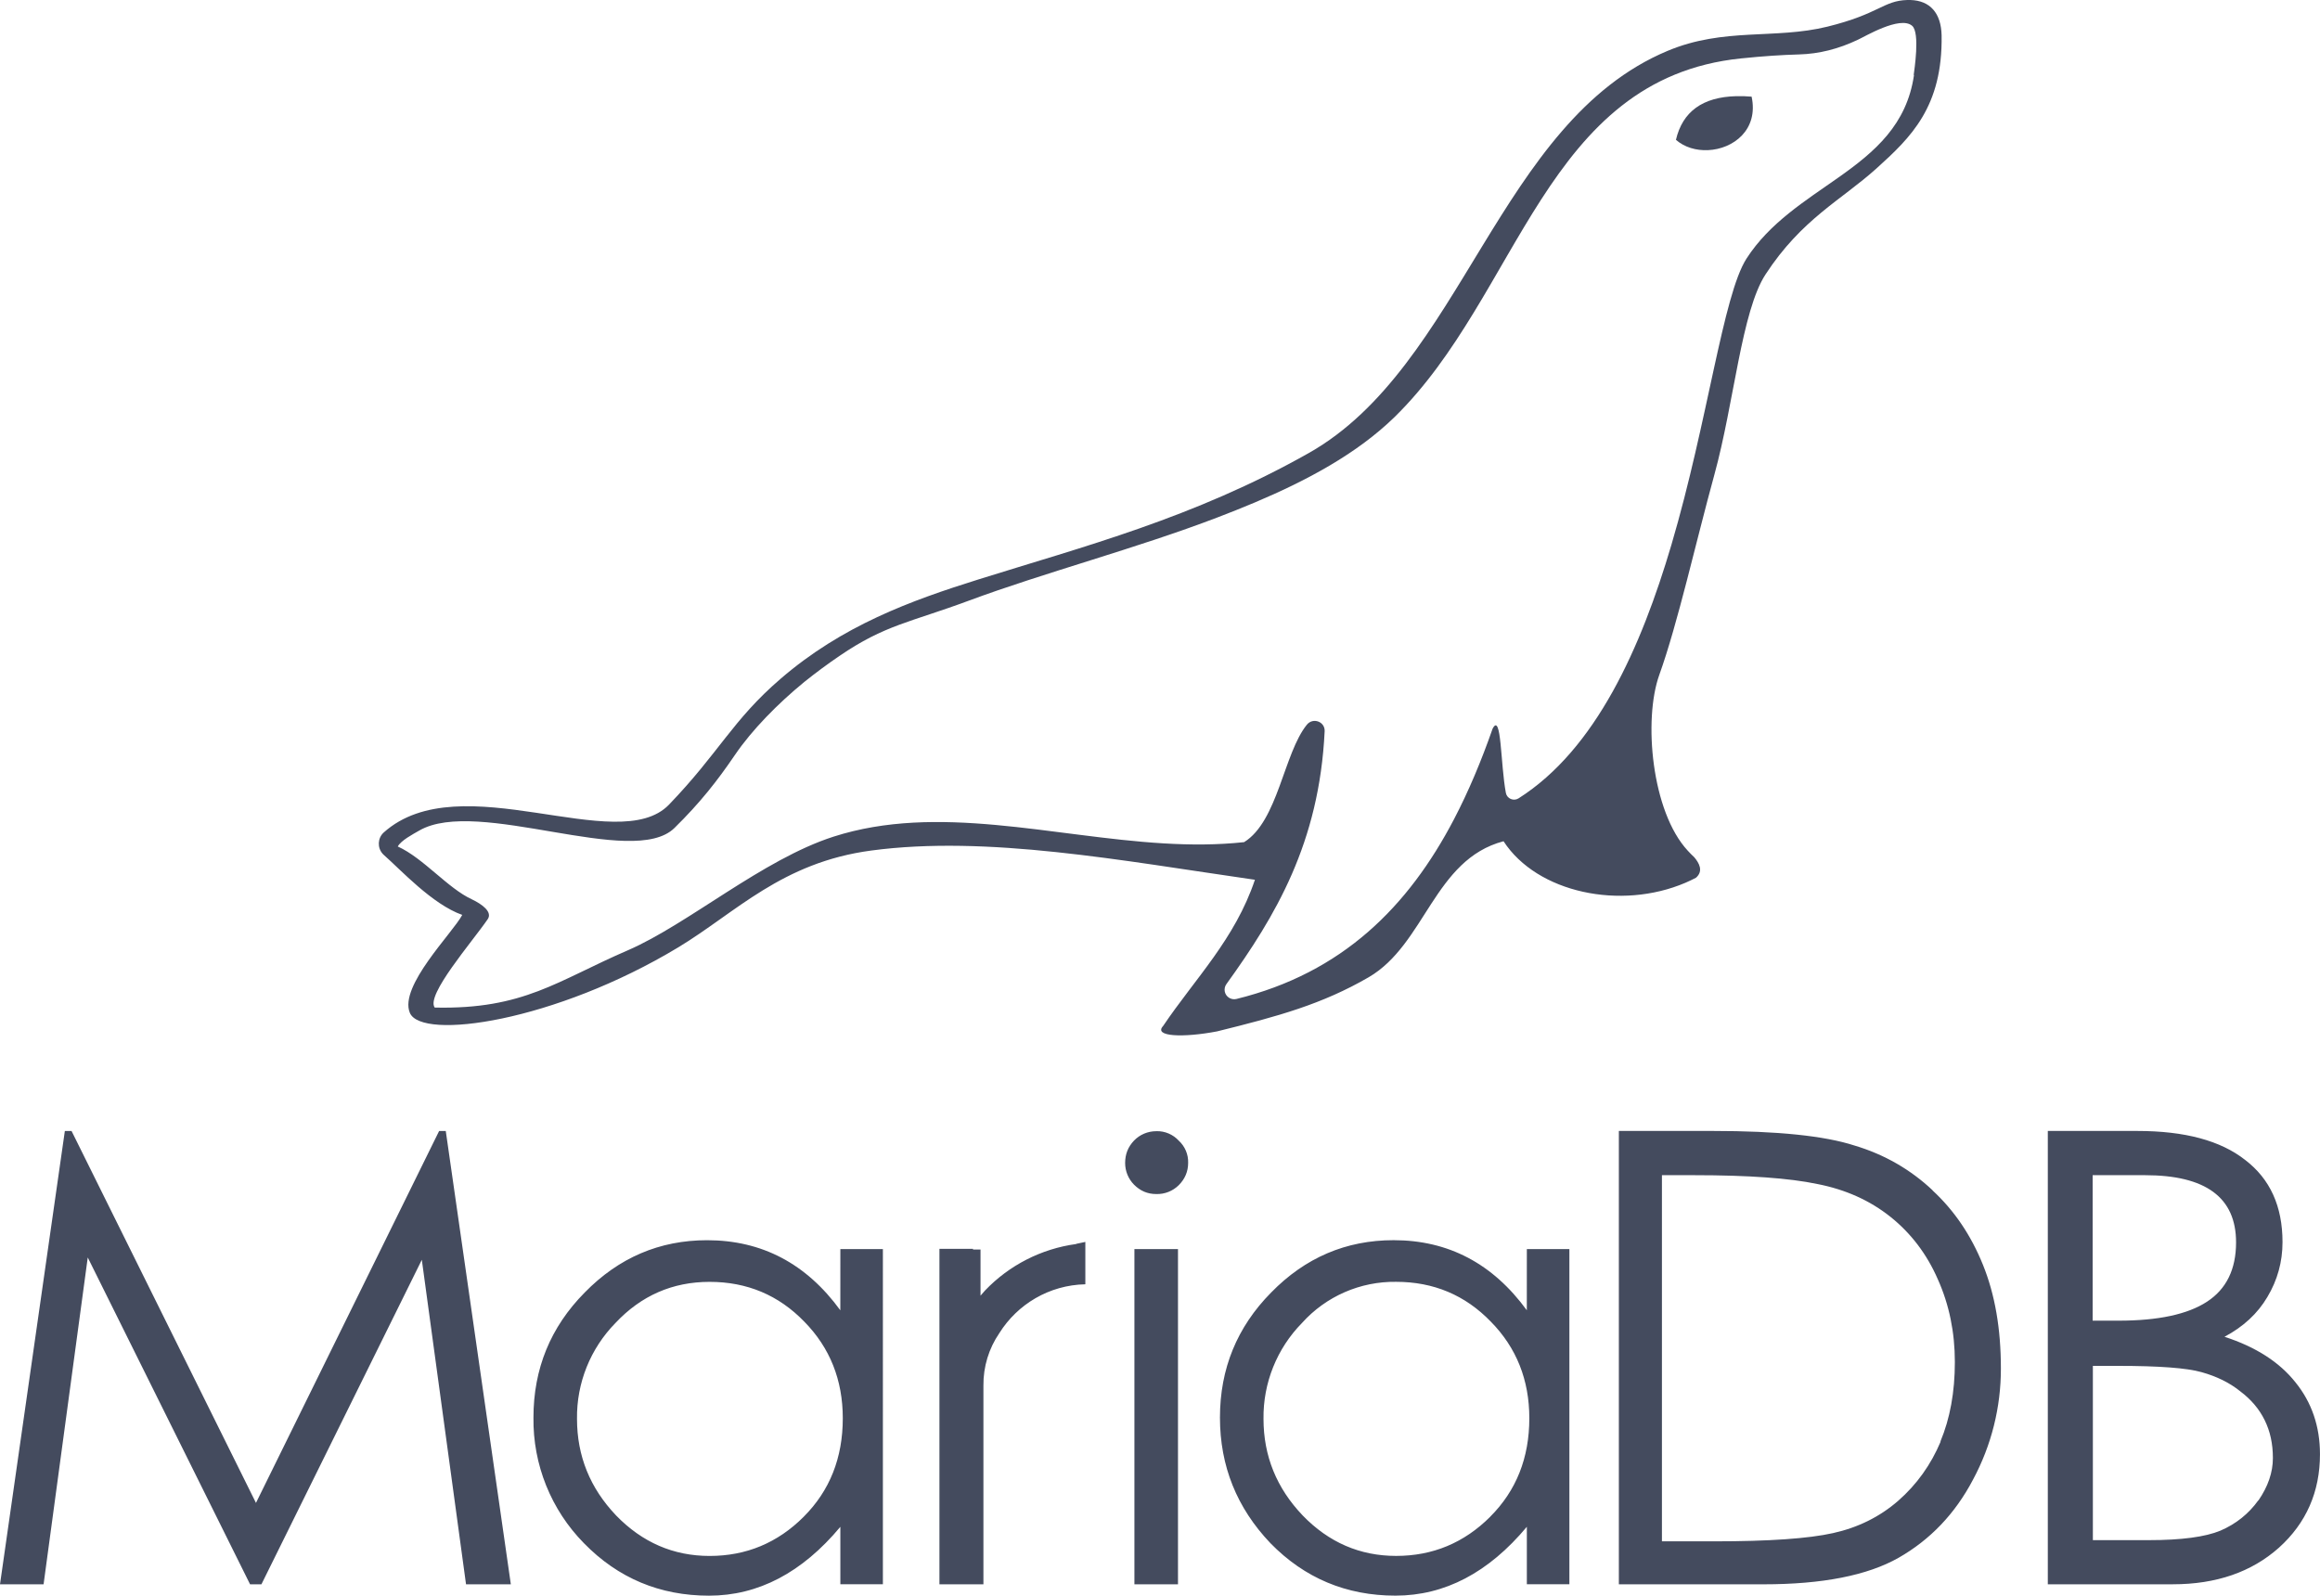 <?xml version="1.0" encoding="utf-8"?>
<!-- Generator: Adobe Illustrator 16.0.3, SVG Export Plug-In . SVG Version: 6.00 Build 0)  -->
<!DOCTYPE svg PUBLIC "-//W3C//DTD SVG 1.1//EN" "http://www.w3.org/Graphics/SVG/1.1/DTD/svg11.dtd">
<svg version="1.1" id="Layer_1" xmlns="http://www.w3.org/2000/svg" xmlns:xlink="http://www.w3.org/1999/xlink" x="0px" y="0px"
	 width="73.524px" height="50.576px" viewBox="23.234 3.911 73.524 50.576" enable-background="new 23.234 3.911 73.524 50.576"
	 xml:space="preserve">
<g transform="translate(0 .28)">
	<g>
		<path fill="#444B5E" d="M71.621,45.159c-1.08-1.48-2.488-2.221-4.222-2.221c-1.508,0-2.802,0.554-3.882,1.66
			c-1.081,1.095-1.621,2.415-1.621,3.963c0,1.534,0.533,2.861,1.601,3.982c1.081,1.106,2.402,1.661,3.962,1.661
			s2.949-0.728,4.163-2.182v1.821h1.348V43.22h-1.348L71.621,45.159z M70.461,51.704c-0.827,0.826-1.821,1.241-2.982,1.241
			c-1.146,0-2.134-0.427-2.961-1.282c-0.827-0.866-1.242-1.887-1.242-3.061c-0.015-1.137,0.425-2.232,1.222-3.042
			c0.759-0.844,1.847-1.318,2.981-1.302c1.188,0,2.188,0.421,3.001,1.262c0.813,0.826,1.22,1.848,1.22,3.062
			c0,1.255-0.413,2.295-1.241,3.122 M59.185,43.22h1.381v10.625h-1.381V43.22z M23.234,53.845h1.381l1.4-10.359l5.144,10.359h0.36
			l5.083-10.285l1.401,10.285h1.42l-2.062-14.367H37.15l-5.804,11.787l-5.844-11.787h-0.213L23.234,53.845z M49.865,45.16
			c-1.079-1.481-2.488-2.221-4.222-2.221c-1.507,0-2.8,0.554-3.881,1.66c-1.082,1.095-1.622,2.415-1.622,3.962
			c-0.019,1.488,0.557,2.922,1.601,3.982c1.081,1.107,2.403,1.662,3.963,1.662s2.949-0.728,4.162-2.182v1.82h1.348V43.22h-1.348
			L49.865,45.16z M48.705,51.704c-0.827,0.827-1.821,1.242-2.982,1.242c-1.147,0-2.134-0.428-2.962-1.281
			c-0.827-0.867-1.241-1.888-1.241-3.063c-0.016-1.136,0.424-2.23,1.22-3.041c0.814-0.867,1.808-1.302,2.982-1.302
			c1.188,0,2.188,0.421,3.001,1.261c0.813,0.828,1.22,1.849,1.22,3.063c0,1.254-0.412,2.295-1.24,3.122 M84.482,41.358
			c-0.693-0.653-1.521-1.136-2.48-1.421c-0.947-0.307-2.441-0.461-4.483-0.461h-2.981v14.369h4.584c1.867,0,3.295-0.281,4.281-0.841
			c0.994-0.567,1.788-1.388,2.361-2.481c0.581-1.083,0.884-2.293,0.881-3.522c0-1.256-0.188-2.341-0.568-3.281
			s-0.908-1.722-1.601-2.362 M84.736,49.321c-0.309,0.733-0.755,1.36-1.349,1.88c-0.586,0.508-1.274,0.847-2.061,1.021
			c-0.78,0.174-2.028,0.261-3.763,0.261h-1.66V40.878h1.02c1.722,0,3.023,0.094,3.902,0.279c0.895,0.174,1.668,0.521,2.32,1.041
			c0.652,0.521,1.154,1.182,1.502,1.981c0.359,0.8,0.539,1.675,0.539,2.622s-0.152,1.787-0.459,2.521 M93.729,46.001
			c0.602-0.32,1.053-0.74,1.361-1.262c0.319-0.533,0.48-1.113,0.48-1.74c0-1.135-0.395-2.002-1.182-2.603
			c-0.779-0.614-1.914-0.92-3.422-0.92h-2.834v14.368h3.962c1.375,0,2.495-0.387,3.363-1.16c0.866-0.78,1.3-1.773,1.3-2.962
			c0-0.88-0.26-1.642-0.779-2.282c-0.508-0.639-1.255-1.119-2.242-1.439 M89.553,40.878h1.662c1.922,0,2.883,0.707,2.883,2.129
			c0,0.854-0.307,1.48-0.921,1.881s-1.548,0.601-2.803,0.601h-0.821V40.878z M94.804,51.183c-0.308,0.428-0.706,0.747-1.201,0.961
			c-0.479,0.199-1.234,0.301-2.261,0.301H89.56v-5.523h0.8c1.295,0,2.176,0.066,2.644,0.199c0.48,0.134,0.887,0.334,1.22,0.602
			c0.355,0.267,0.607,0.567,0.781,0.92c0.174,0.354,0.26,0.748,0.26,1.201s-0.153,0.9-0.461,1.348 M59.875,39.484
			c-0.265,0-0.519,0.107-0.703,0.298c-0.187,0.198-0.281,0.426-0.281,0.71c0,0.256,0.101,0.503,0.281,0.686
			c0.199,0.198,0.426,0.298,0.709,0.298c0.265,0.007,0.521-0.095,0.709-0.281c0.198-0.198,0.298-0.435,0.298-0.71
			c0.008-0.266-0.102-0.522-0.299-0.703c-0.18-0.195-0.436-0.305-0.703-0.299 M57.338,43.06c-1.102,0.15-2.12,0.67-2.888,1.474
			l-0.142,0.163v-1.463H54.07v-0.021h-1.064v10.631H54.4v-6.301c-0.006-0.592,0.17-1.172,0.505-1.66
			c0.572-0.912,1.575-1.523,2.725-1.547v-1.343l-0.284,0.06"/>
	</g>
	<g>
		<path fill="#444B5E" d="M78.258,6.679c-1.071,0.027-1.703,0.494-1.911,1.384c0.274,0.239,0.644,0.343,1.013,0.327
			c0.81-0.034,1.611-0.651,1.385-1.696C78.573,6.68,78.41,6.674,78.258,6.679 M83.773,3.631h-0.096
			c-0.764,0.024-0.882,0.439-2.531,0.845c-1.666,0.41-3.275,0.016-5.068,0.769C70.721,7.491,69.58,15.24,64.711,17.99
			c-3.638,2.056-7.157,2.968-10.457,4.002c-2.169,0.68-4.321,1.462-6.286,3.156c-1.526,1.315-1.945,2.337-3.534,3.987
			c-1.622,1.678-6.609-1.292-9.039,0.881c-0.196,0.179-0.209,0.483-0.031,0.679c0.012,0.014,0.025,0.026,0.039,0.038
			c0.526,0.461,1.527,1.558,2.48,1.896c-0.302,0.572-2.01,2.258-1.661,3.102c0.366,0.887,4.6,0.284,8.513-2.078
			c1.822-1.102,3.274-2.688,6.113-3.065c3.673-0.489,7.904,0.315,12.156,0.927c-0.631,1.88-1.896,3.131-2.91,4.635
			c-0.315,0.338,0.631,0.376,1.708,0.171c1.945-0.479,3.337-0.865,4.806-1.716c1.799-1.047,2.07-3.73,4.275-4.311
			c1.066,1.639,3.719,2.191,5.764,1.316c0.113-0.049,0.225-0.102,0.333-0.158c0.246-0.215,0.102-0.465-0.05-0.648
			c-0.071-0.066-0.141-0.137-0.207-0.209c-1.15-1.237-1.414-4.157-0.903-5.577c0.581-1.616,1.157-4.201,1.743-6.336
			c0.629-2.288,0.861-5.185,1.623-6.354c1.145-1.757,2.41-2.361,3.51-3.353c1.099-0.991,2.105-1.957,2.07-4.224
			C84.75,4.051,84.406,3.648,83.773,3.631 M83.891,6.012c-0.228,1.564-1.227,2.424-2.408,3.254c-1.029,0.727-2.17,1.426-2.9,2.561
			c-0.746,1.162-1.221,5.14-2.379,9.069c-0.962,3.26-2.395,6.484-4.844,8.038c-0.16,0.101-0.369,0.008-0.403-0.172
			c-0.172-0.911-0.138-2.574-0.42-2.037c-0.354,1.013-0.757,1.978-1.226,2.876c-1.442,2.755-3.527,4.866-6.898,5.693
			c-0.163,0.036-0.326-0.066-0.363-0.229c-0.018-0.083-0.001-0.171,0.048-0.24c1.555-2.157,2.946-4.477,3.116-8.018
			c0.014-0.305-0.369-0.445-0.563-0.208c-0.734,0.906-0.916,3.059-1.989,3.723c-0.843,0.091-1.697,0.091-2.557,0.039
			c-3.53-0.211-7.152-1.273-10.455-0.213c-2.248,0.722-4.609,2.774-6.514,3.6c-2.238,0.965-3.299,1.881-6.125,1.817
			c-0.289-0.39,1.18-2.073,1.679-2.8c0.159-0.232-0.181-0.477-0.5-0.629c-0.766-0.352-1.533-1.305-2.35-1.676
			c0.104-0.193,0.475-0.386,0.679-0.504c1.854-1.075,6.769,1.215,8.089-0.082c0.815-0.8,1.364-1.502,1.918-2.317
			c0.538-0.79,1.355-1.624,2.201-2.315c0.359-0.288,0.729-0.562,1.11-0.821c1.441-0.986,2.235-1.06,4.102-1.753
			c2.375-0.883,5.316-1.658,7.865-2.632c1.574-0.602,3.286-1.344,4.681-2.385c0.332-0.248,0.646-0.511,0.936-0.793
			c3.984-3.891,4.773-10.736,10.984-11.375c0.752-0.077,1.285-0.11,1.846-0.127c0.627-0.017,1.248-0.172,1.867-0.468
			c0.191-0.083,1.33-0.772,1.715-0.439c0.256,0.222,0.064,1.425,0.049,1.556"/>
	</g>
</g>
</svg>
